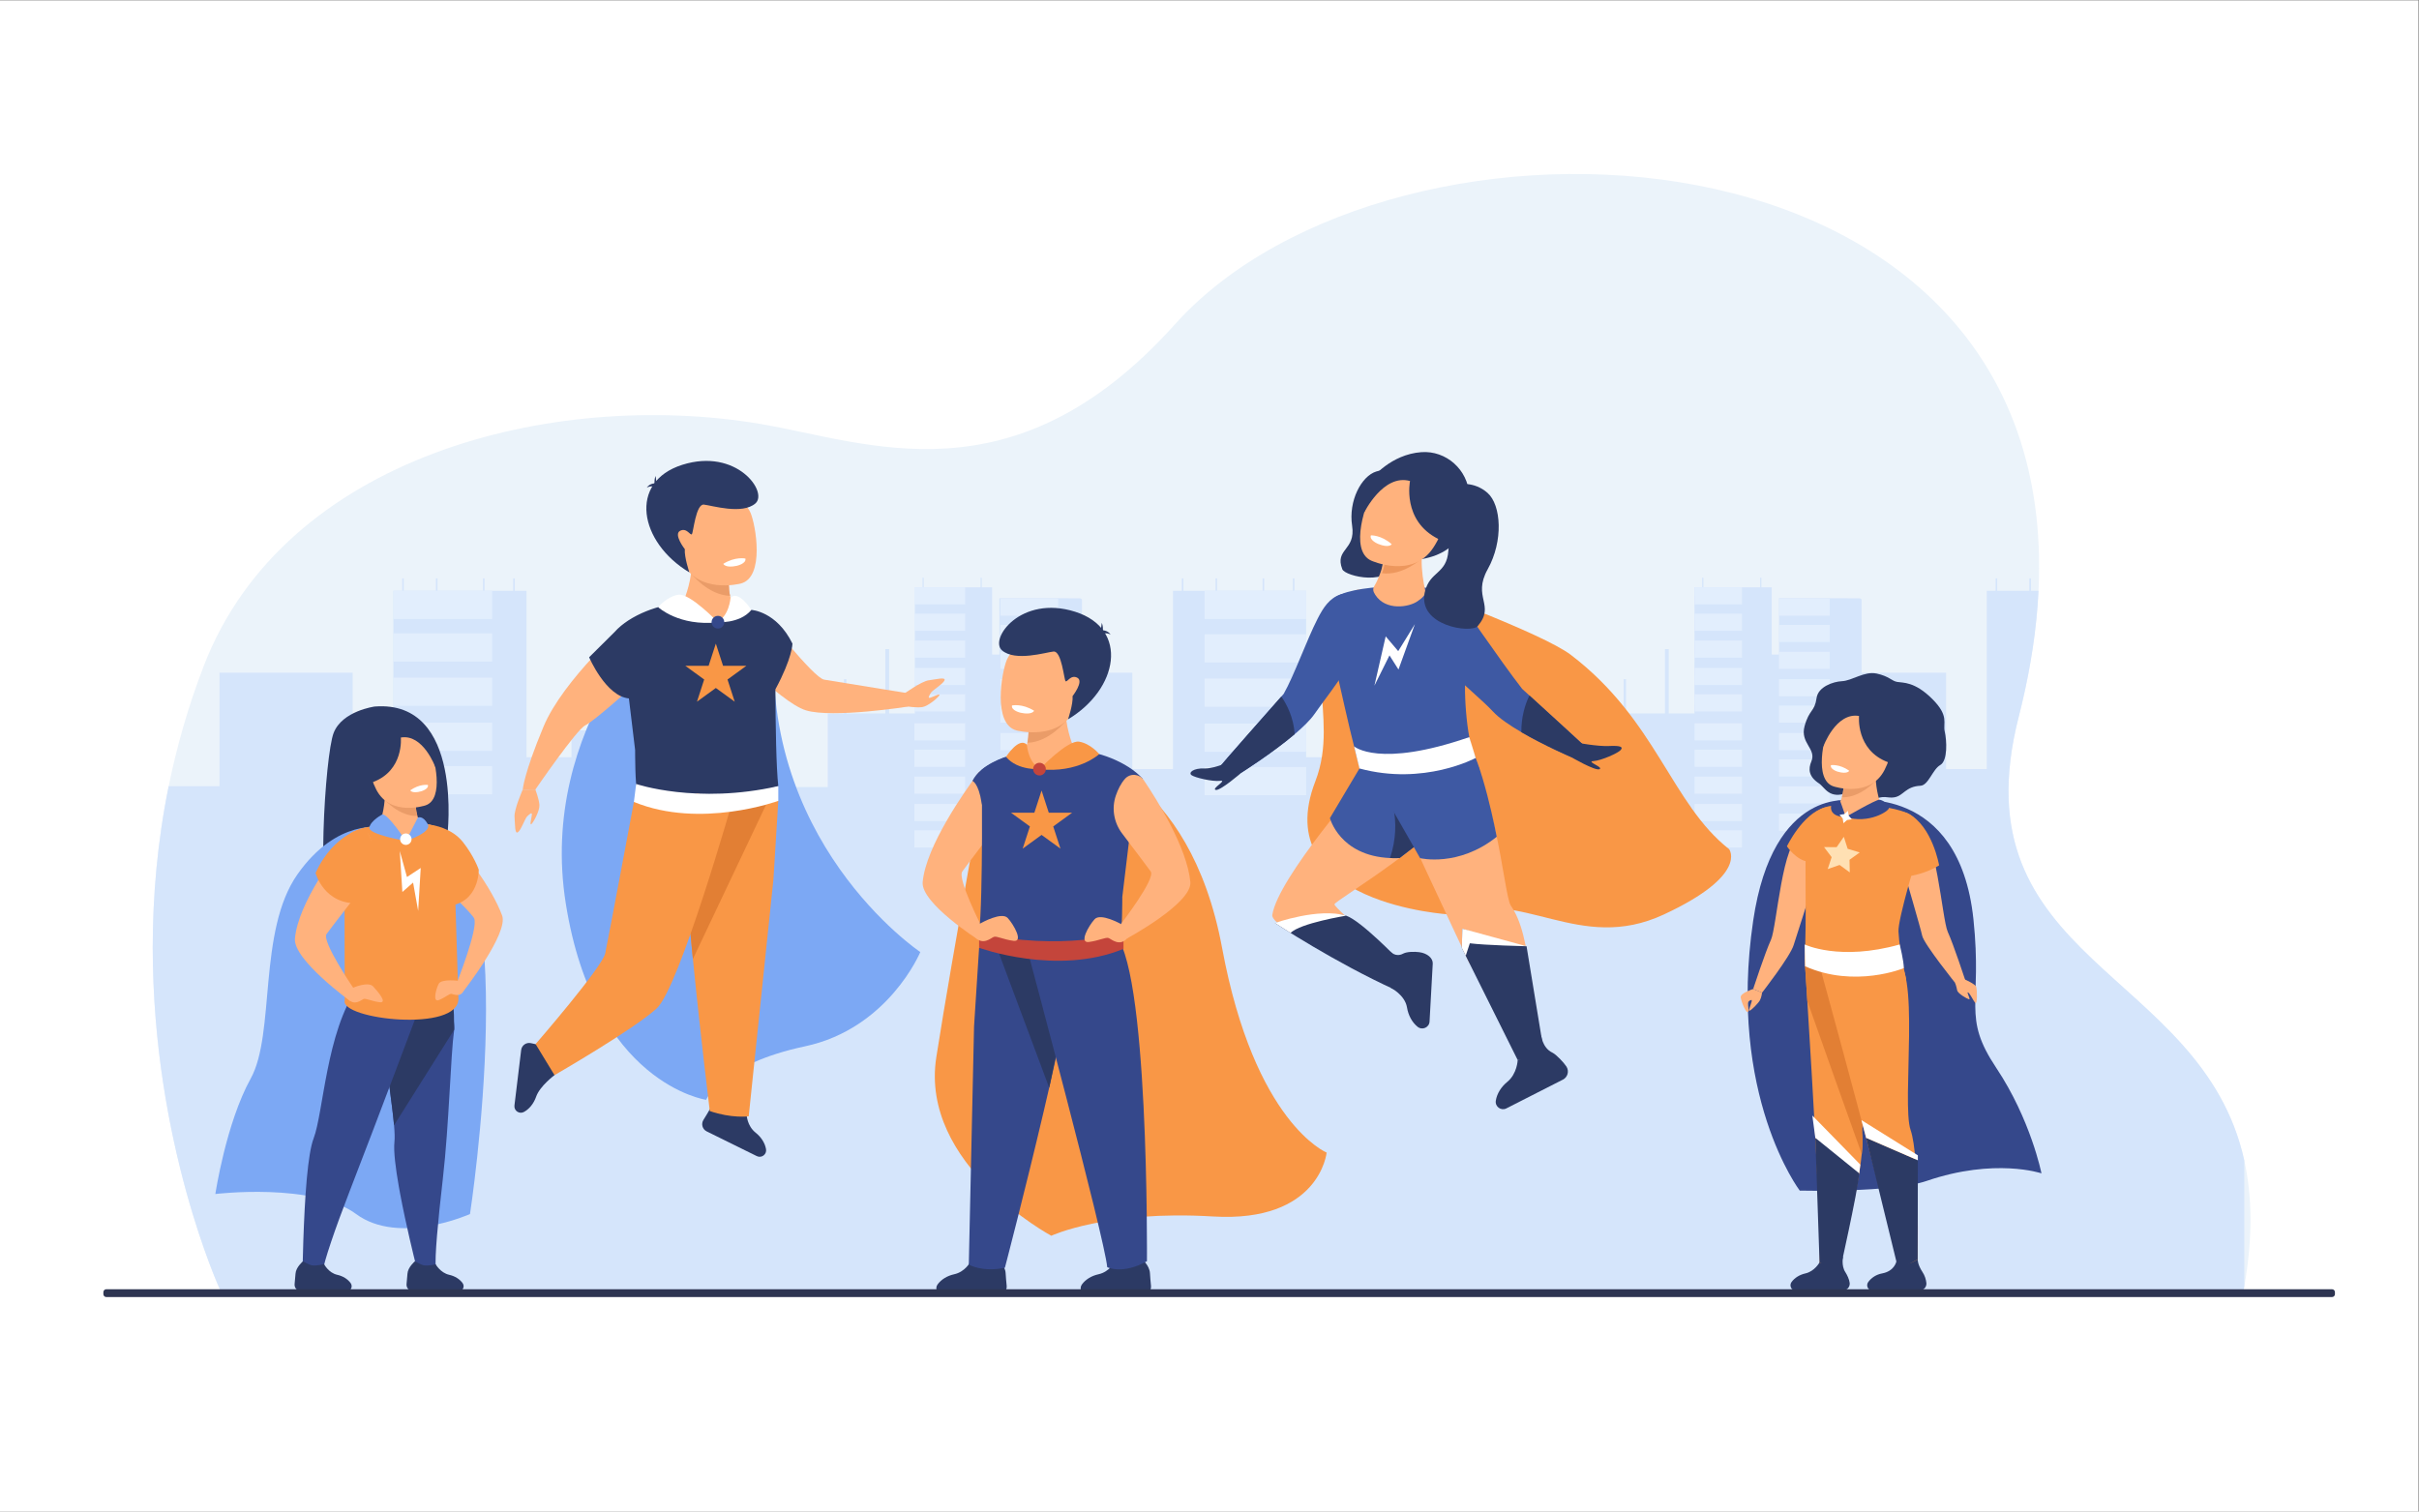 <?xml version="1.0" encoding="UTF-8" standalone="no"?>
<svg
   xmlns:dc="http://purl.org/dc/elements/1.1/"
   xmlns:cc="http://creativecommons.org/ns#"
   xmlns:rdf="http://www.w3.org/1999/02/22-rdf-syntax-ns#"
   xmlns:svg="http://www.w3.org/2000/svg"
   xmlns="http://www.w3.org/2000/svg"
   xmlns:sodipodi="http://sodipodi.sourceforge.net/DTD/sodipodi-0.dtd"
   xmlns:inkscape="http://www.inkscape.org/namespaces/inkscape"
   version="1.1"
   id="svg2"
   xml:space="preserve"
   width="4266.667"
   height="2666.667"
   viewBox="0 0 4266.667 2666.667"
   sodipodi:docname="7015.eps"><rect x="0" y="0" width="4266.667" height="2666.667" fill="#808080" stroke="none"/><defs
     id="defs6" /><sodipodi:namedview
     pagecolor="#ffffff"
     bordercolor="#666666"
     borderopacity="1"
     objecttolerance="10"
     gridtolerance="10"
     guidetolerance="10"
     inkscape:pageopacity="0"
     inkscape:pageshadow="2"
     inkscape:window-width="640"
     inkscape:window-height="480"
     id="namedview4" /><g
     id="g10"
     inkscape:groupmode="layer"
     inkscape:label="ink_ext_XXXXXX"
     transform="matrix(1.333,0,0,-1.333,0,2666.667)"><g
       id="g12"
       transform="scale(0.1)"><path
         d="M 32000,0 H 0 V 20000 H 32000 V 0"
         style="fill:#ffffff;fill-opacity:1;fill-rule:nonzero;stroke:none"
         id="path14" /><path
         d="m 29696,2975.4 c -2.4,-13.8 -4.8,-27.6 -7.4,-41.5 H 2912.5 c 0,0 -891.47,1931.9 -891.47,4531.4 0,673.8 59.88,1392.4 210.73,2133.9 106.45,523.4 258.19,1058.3 466.24,1596.8 1068.62,2766.5 4603.2,3661.5 7353.2,3199.9 1429.6,-240 3357.1,-1066.4 5495.8,1317.1 2888.8,3219.3 11734.9,2861.2 11426.5,-3527.6 -6,-122.3 -15.2,-246.7 -27.9,-373.3 -6.7,-66.4 -14.3,-133.6 -22.8,-201.3 -15.6,-122.3 -34.3,-246.8 -56.3,-373.2 -40.4,-232.8 -91.8,-472.7 -154.9,-719.4 -831.6,-3254.4 2419.9,-3324.8 2984.4,-5871.1 102.7,-463.7 116.3,-1009.5 0,-1671.7"
         style="fill:#ebf3fa;fill-opacity:1;fill-rule:nonzero;stroke:none"
         id="path16" /><path
         d="M 29696,4647.1 V 2975.4 c -2.4,-13.8 -4.8,-27.6 -7.4,-41.5 H 2912.5 c 0,0 -891.47,1931.9 -891.47,4531.4 0,673.8 59.88,1392.4 210.73,2133.9 h 672.69 V 11102 H 4666.63 V 9826.3 h 538.23 v 2359.1 h 116.99 v 164.9 h 20.95 v -164.9 h 425.02 v 164.9 h 21.06 v -164.9 h 601.89 v 164.9 h 21.05 v -164.9 h 378.75 v 164.9 h 21.05 v -164.9 h 155.42 V 9983.3 h 594.74 v 356.2 l 701.59,-3.2 v 577.2 h 141.11 v 114.2 h 18.67 v -114.2 h 541.71 v -0.1 h 108.45 v 114.3 h 18.66 v -114.3 h 130.59 V 9765.6 h 835.14 v -422.4 h 464.3 v 245.3 h 430.7 v 973.7 h 214.5 v 454.3 h 32.4 v -454.3 h 514.7 v 851.5 h 50.5 v -851.5 h 340.4 v 11.9 h -0.5 v 108 h 0.5 v 102.3 h -0.5 v 170.1 h 0.5 v 108.7 h -0.5 v 170.2 h 0.5 v 108.6 h -0.5 v 170.2 h 0.5 v 117.4 h -0.5 v 170.1 h 0.5 v 149.5 h -0.5 v 170.2 h 0.5 v 112.7 h 101.5 v 127.4 h 16.3 v -127.4 h 751.4 v 127.4 h 16.2 v -127.4 h 137.1 V 11342 l 96.6,-0.6 v 0.6 h -0.8 v 170.2 h 0.8 v 117.4 h -0.8 v 170.1 h 0.8 v 117.1 h -0.8 v 170.1 h 0.8 v 0.5 h 911.2 v -0.5 h 156.7 c 8,-4.6 16.2,-9 24.3,-13.5 V 11102 h 666.2 V 9826.3 h 538.1 v 2359.1 h 117.1 v 164.9 h 21 v -164.9 h 425 v 164.9 h 21 v -164.9 h 601.8 v 164.9 h 21.1 v -164.9 h 378.7 v 164.9 h 21.1 v -164.9 h 155.5 V 9983.3 h 594.7 v 356.2 l 701.6,-3.2 v 577.2 h 141.1 v 114.2 h 18.7 v -114.2 h 541.8 v -0.1 h 108.2 v 114.3 h 18.7 v -114.3 h 130.6 V 9765.6 h 835.3 v -422.4 h 464.2 v 245.3 h 430.6 v 973.7 h 214.7 v 454.3 h 32.5 v -454.3 h 514.5 v 851.5 h 50.5 v -851.5 h 340.4 v 11.9 h -0.6 v 108 h 0.6 v 102.3 h -0.6 v 170.1 h 0.6 v 108.7 h -0.6 v 170.2 h 0.6 v 108.6 h -0.6 v 170.2 h 0.6 v 117.4 h -0.6 v 170.1 h 0.6 v 149.5 h -0.6 v 170.2 h 0.6 v 112.7 h 101.5 v 127.4 h 16.3 v -127.4 h 751.4 v 127.4 h 16.3 v -127.4 h 137 V 11342 l 95.2,-0.6 h 1.4 v 0.6 h -0.8 v 170.2 h 0.8 v 117.4 h -0.8 v 170.1 h 0.8 v 117.1 h -0.8 v 170.1 h 0.8 v 0.5 h 911.3 v -0.5 h 156.5 c 8.2,-4.6 16.2,-9 24.4,-13.5 V 11102 h 1118.2 V 9826.2 h 538.2 v 2359.2 h 117 v 164.9 h 21 v -164.9 h 425 v 164.9 h 21 v -164.9 h 100.6 c -6,-122.3 -15.2,-246.7 -27.9,-373.3 -6.7,-66.4 -14.3,-133.6 -22.8,-201.3 -15.6,-122.3 -34.3,-246.8 -56.3,-373.2 -40.4,-232.8 -91.8,-472.7 -154.9,-719.4 C 25880,7263.8 29131.5,7193.4 29696,4647.1"
         style="fill:#d5e5fb;fill-opacity:1;fill-rule:nonzero;stroke:none"
         id="path18" /><path
         d="m 17283.3,11812.1 h -1344.5 v 373.3 h 1344.5 v -373.3"
         style="fill:#e2eefd;fill-opacity:1;fill-rule:nonzero;stroke:none"
         id="path20" /><path
         d="m 17283.3,11237.6 h -1344.5 v 373.3 h 1344.5 v -373.3"
         style="fill:#e2eefd;fill-opacity:1;fill-rule:nonzero;stroke:none"
         id="path22" /><path
         d="m 17283.3,10651.1 h -1344.5 v 373.2 h 1344.5 v -373.2"
         style="fill:#e2eefd;fill-opacity:1;fill-rule:nonzero;stroke:none"
         id="path24" /><path
         d="m 17283.3,10055.2 h -1344.5 v 373.3 h 1344.5 v -373.3"
         style="fill:#e2eefd;fill-opacity:1;fill-rule:nonzero;stroke:none"
         id="path26" /><path
         d="m 17283.3,9480.3 h -1344.5 v 373.2 h 1344.5 v -373.2"
         style="fill:#e2eefd;fill-opacity:1;fill-rule:nonzero;stroke:none"
         id="path28" /><path
         d="m 23050.4,12005.4 h -627.3 v 226.7 h 627.3 v -226.7"
         style="fill:#e2eefd;fill-opacity:1;fill-rule:nonzero;stroke:none"
         id="path30" /><path
         d="m 23050.4,11656.5 h -627.3 v 226.7 h 627.3 v -226.7"
         style="fill:#e2eefd;fill-opacity:1;fill-rule:nonzero;stroke:none"
         id="path32" /><path
         d="m 23050.4,11300.3 h -627.3 v 226.7 h 627.3 v -226.7"
         style="fill:#e2eefd;fill-opacity:1;fill-rule:nonzero;stroke:none"
         id="path34" /><path
         d="m 23050.4,10938.4 h -627.3 v 226.7 h 627.3 v -226.7"
         style="fill:#e2eefd;fill-opacity:1;fill-rule:nonzero;stroke:none"
         id="path36" /><path
         d="m 23050.4,10589.3 h -627.3 v 226.6 h 627.3 v -226.6"
         style="fill:#e2eefd;fill-opacity:1;fill-rule:nonzero;stroke:none"
         id="path38" /><path
         d="m 23050.4,10205 h -627.3 v 226.7 h 627.3 V 10205"
         style="fill:#e2eefd;fill-opacity:1;fill-rule:nonzero;stroke:none"
         id="path40" /><path
         d="m 23050.4,9856.1 h -627.3 v 226.7 h 627.3 v -226.7"
         style="fill:#e2eefd;fill-opacity:1;fill-rule:nonzero;stroke:none"
         id="path42" /><path
         d="m 23050.4,9499.9 h -627.3 v 226.7 h 627.3 v -226.7"
         style="fill:#e2eefd;fill-opacity:1;fill-rule:nonzero;stroke:none"
         id="path44" /><path
         d="m 23050.4,9138 h -627.3 v 226.7 h 627.3 V 9138"
         style="fill:#e2eefd;fill-opacity:1;fill-rule:nonzero;stroke:none"
         id="path46" /><path
         d="m 23050.4,8788.8 h -627.3 v 226.7 h 627.3 v -226.7"
         style="fill:#e2eefd;fill-opacity:1;fill-rule:nonzero;stroke:none"
         id="path48" /><path
         d="M 24211.2,11856.8 H 23539 v 226.6 h 672.2 v -226.6"
         style="fill:#e2eefd;fill-opacity:1;fill-rule:nonzero;stroke:none"
         id="path50" /><path
         d="M 24211.2,11507.9 H 23539 v 226.6 h 672.2 v -226.6"
         style="fill:#e2eefd;fill-opacity:1;fill-rule:nonzero;stroke:none"
         id="path52" /><path
         d="M 24211.2,11151.6 H 23539 v 226.7 h 672.2 v -226.7"
         style="fill:#e2eefd;fill-opacity:1;fill-rule:nonzero;stroke:none"
         id="path54" /><path
         d="M 24211.2,10789.8 H 23539 v 226.7 h 672.2 v -226.7"
         style="fill:#e2eefd;fill-opacity:1;fill-rule:nonzero;stroke:none"
         id="path56" /><path
         d="M 24211.2,10440.6 H 23539 v 226.7 h 672.2 v -226.7"
         style="fill:#e2eefd;fill-opacity:1;fill-rule:nonzero;stroke:none"
         id="path58" /><path
         d="M 24211.2,10076.6 H 23539 v 226.7 h 672.2 v -226.7"
         style="fill:#e2eefd;fill-opacity:1;fill-rule:nonzero;stroke:none"
         id="path60" /><path
         d="M 24211.2,9727.7 H 23539 v 226.7 h 672.2 v -226.7"
         style="fill:#e2eefd;fill-opacity:1;fill-rule:nonzero;stroke:none"
         id="path62" /><path
         d="M 24211.2,9371.5 H 23539 v 226.6 h 672.2 v -226.6"
         style="fill:#e2eefd;fill-opacity:1;fill-rule:nonzero;stroke:none"
         id="path64" /><path
         d="M 24211.2,9009.6 H 23539 v 226.7 h 672.2 v -226.7"
         style="fill:#e2eefd;fill-opacity:1;fill-rule:nonzero;stroke:none"
         id="path66" /><path
         d="M 24211.2,8660.4 H 23539 v 226.7 h 672.2 v -226.7"
         style="fill:#e2eefd;fill-opacity:1;fill-rule:nonzero;stroke:none"
         id="path68" /><path
         d="M 24211.2,8260 H 23539 v 226.7 h 672.2 V 8260"
         style="fill:#e2eefd;fill-opacity:1;fill-rule:nonzero;stroke:none"
         id="path70" /><path
         d="M 24211.2,7911.1 H 23539 v 226.7 h 672.2 v -226.7"
         style="fill:#e2eefd;fill-opacity:1;fill-rule:nonzero;stroke:none"
         id="path72" /><path
         d="M 24211.2,7554.9 H 23539 v 226.6 h 672.2 v -226.6"
         style="fill:#e2eefd;fill-opacity:1;fill-rule:nonzero;stroke:none"
         id="path74" /><path
         d="M 24211.2,7193 H 23539 v 226.7 h 672.2 V 7193"
         style="fill:#e2eefd;fill-opacity:1;fill-rule:nonzero;stroke:none"
         id="path76" /><path
         d="M 24211.2,6843.8 H 23539 v 226.7 h 672.2 v -226.7"
         style="fill:#e2eefd;fill-opacity:1;fill-rule:nonzero;stroke:none"
         id="path78" /><path
         d="M 6512.21,11812.1 H 5204.84 v 373.3 h 1307.37 v -373.3"
         style="fill:#e2eefd;fill-opacity:1;fill-rule:nonzero;stroke:none"
         id="path80" /><path
         d="M 6512.21,11249.8 H 5204.84 v 373.3 h 1307.37 v -373.3"
         style="fill:#e2eefd;fill-opacity:1;fill-rule:nonzero;stroke:none"
         id="path82" /><path
         d="M 6512.21,10663.3 H 5204.84 v 373.2 h 1307.37 v -373.2"
         style="fill:#e2eefd;fill-opacity:1;fill-rule:nonzero;stroke:none"
         id="path84" /><path
         d="M 6512.21,10067.4 H 5204.84 v 373.3 h 1307.37 v -373.3"
         style="fill:#e2eefd;fill-opacity:1;fill-rule:nonzero;stroke:none"
         id="path86" /><path
         d="M 6512.21,9492.5 H 5204.84 v 373.2 h 1307.37 v -373.2"
         style="fill:#e2eefd;fill-opacity:1;fill-rule:nonzero;stroke:none"
         id="path88" /><path
         d="m 12771.2,12005.4 h -672.3 v 226.7 h 672.3 v -226.7"
         style="fill:#e2eefd;fill-opacity:1;fill-rule:nonzero;stroke:none"
         id="path90" /><path
         d="m 12771.2,11656.5 h -672.3 v 226.7 h 672.3 v -226.7"
         style="fill:#e2eefd;fill-opacity:1;fill-rule:nonzero;stroke:none"
         id="path92" /><path
         d="m 12771.2,11300.3 h -672.3 v 226.7 h 672.3 v -226.7"
         style="fill:#e2eefd;fill-opacity:1;fill-rule:nonzero;stroke:none"
         id="path94" /><path
         d="m 12771.2,10938.4 h -672.3 v 226.7 h 672.3 v -226.7"
         style="fill:#e2eefd;fill-opacity:1;fill-rule:nonzero;stroke:none"
         id="path96" /><path
         d="m 12771.2,10589.3 h -672.3 v 226.6 h 672.3 v -226.6"
         style="fill:#e2eefd;fill-opacity:1;fill-rule:nonzero;stroke:none"
         id="path98" /><path
         d="m 12771.2,10205 h -672.3 v 226.7 h 672.3 V 10205"
         style="fill:#e2eefd;fill-opacity:1;fill-rule:nonzero;stroke:none"
         id="path100" /><path
         d="m 12771.2,9856.1 h -672.3 v 226.7 h 672.3 v -226.7"
         style="fill:#e2eefd;fill-opacity:1;fill-rule:nonzero;stroke:none"
         id="path102" /><path
         d="m 12771.2,9499.9 h -672.3 v 226.7 h 672.3 v -226.7"
         style="fill:#e2eefd;fill-opacity:1;fill-rule:nonzero;stroke:none"
         id="path104" /><path
         d="m 12771.2,9138 h -672.3 v 226.7 h 672.3 V 9138"
         style="fill:#e2eefd;fill-opacity:1;fill-rule:nonzero;stroke:none"
         id="path106" /><path
         d="m 12771.2,8788.8 h -672.3 v 226.7 h 672.3 v -226.7"
         style="fill:#e2eefd;fill-opacity:1;fill-rule:nonzero;stroke:none"
         id="path108" /><path
         d="m 14001.4,11856.8 h -764.1 v 226.6 h 764.1 v -226.6"
         style="fill:#e2eefd;fill-opacity:1;fill-rule:nonzero;stroke:none"
         id="path110" /><path
         d="m 14001.4,11507.9 h -764.1 v 226.6 h 764.1 v -226.6"
         style="fill:#e2eefd;fill-opacity:1;fill-rule:nonzero;stroke:none"
         id="path112" /><path
         d="m 14001.4,11151.6 h -764.1 v 226.7 h 764.1 v -226.7"
         style="fill:#e2eefd;fill-opacity:1;fill-rule:nonzero;stroke:none"
         id="path114" /><path
         d="m 14001.4,10789.8 h -764.1 v 226.7 h 764.1 v -226.7"
         style="fill:#e2eefd;fill-opacity:1;fill-rule:nonzero;stroke:none"
         id="path116" /><path
         d="m 14001.4,10440.6 h -764.1 v 226.7 h 764.1 v -226.7"
         style="fill:#e2eefd;fill-opacity:1;fill-rule:nonzero;stroke:none"
         id="path118" /><path
         d="m 14001.4,10076.6 h -764.1 v 226.7 h 764.1 v -226.7"
         style="fill:#e2eefd;fill-opacity:1;fill-rule:nonzero;stroke:none"
         id="path120" /><path
         d="m 14001.4,9727.7 h -764.1 v 226.7 h 764.1 v -226.7"
         style="fill:#e2eefd;fill-opacity:1;fill-rule:nonzero;stroke:none"
         id="path122" /><path
         d="m 14001.4,9371.5 h -764.1 v 226.6 h 764.1 v -226.6"
         style="fill:#e2eefd;fill-opacity:1;fill-rule:nonzero;stroke:none"
         id="path124" /><path
         d="m 14001.4,9009.6 h -764.1 v 226.7 h 764.1 v -226.7"
         style="fill:#e2eefd;fill-opacity:1;fill-rule:nonzero;stroke:none"
         id="path126" /><path
         d="m 14001.4,8660.4 h -764.1 v 226.7 h 764.1 v -226.7"
         style="fill:#e2eefd;fill-opacity:1;fill-rule:nonzero;stroke:none"
         id="path128" /><path
         d="m 14001.4,8260 h -764.1 v 226.7 h 764.1 V 8260"
         style="fill:#e2eefd;fill-opacity:1;fill-rule:nonzero;stroke:none"
         id="path130" /><path
         d="m 14001.4,7911.1 h -764.1 v 226.7 h 764.1 v -226.7"
         style="fill:#e2eefd;fill-opacity:1;fill-rule:nonzero;stroke:none"
         id="path132" /><path
         d="m 14001.4,7554.9 h -764.1 v 226.6 h 764.1 v -226.6"
         style="fill:#e2eefd;fill-opacity:1;fill-rule:nonzero;stroke:none"
         id="path134" /><path
         d="m 14001.4,7193 h -764.1 v 226.7 h 764.1 V 7193"
         style="fill:#e2eefd;fill-opacity:1;fill-rule:nonzero;stroke:none"
         id="path136" /><path
         d="m 14001.4,6843.8 h -764.1 v 226.7 h 764.1 v -226.7"
         style="fill:#e2eefd;fill-opacity:1;fill-rule:nonzero;stroke:none"
         id="path138" /><path
         d="m 14226.2,10070.4 c 0,0 1513.1,-284.8 1944.1,-2609.4 431,-2324.7 1383.7,-2710.3 1383.7,-2710.3 0,0 -92,-930.8 -1504,-845.7 -1412,85 -2139.2,-255.2 -2139.2,-255.2 0,0 -1745.6,935.6 -1521.4,2364.6 224.2,1429 673.2,3845.1 673.2,3845.1 l 1163.6,210.9"
         style="fill:#f99746;fill-opacity:1;fill-rule:nonzero;stroke:none"
         id="path140" /><path
         d="m 12836.9,3300.2 c 0,0 -65.8,-128.4 -211.5,-160.1 -91.8,-20 -170.4,-67.8 -219.3,-134.8 -41.3,-56.6 -1.3,-136.2 68.8,-136.2 h 739.6 c 63,0 112.2,54.3 105.9,117 -5.5,54.8 -11.3,118.6 -13.8,167.6 -5.5,106.8 -112.5,192.8 -112.5,192.8 l -357.2,-46.3"
         style="fill:#2c3a64;fill-opacity:1;fill-rule:nonzero;stroke:none"
         id="path142" /><path
         d="m 12819.1,3267.9 c 0,0 177.5,-104.9 477.7,-41.6 0,0 1065.2,4072.2 921.3,4380.4 C 14074.2,7915 12955.5,7461 12955.5,7461 l -66.9,-1041.1 -69.5,-3152"
         style="fill:#35488b;fill-opacity:1;fill-rule:nonzero;stroke:none"
         id="path144" /><path
         d="m 14165.2,6959.9 -317.6,522.8 -628.2,-97.7 663.6,-1776.2 282.2,1351.1"
         style="fill:#2c3a64;fill-opacity:1;fill-rule:nonzero;stroke:none"
         id="path146" /><path
         d="m 13165.3,9808.7 c -51.2,68.5 -214.7,-24.4 -214.7,-24.4 -190.4,-258.6 -696.7,-974.6 -741.8,-1452.7 -26.5,-280.5 742.4,-768.6 742.4,-768.6 l 39.6,174.3 c 0,0 -325.8,637.6 -257.7,733.5 68,95.8 524.8,695.6 524.8,695.6 0,0 58,440.9 -92.6,642.3"
         style="fill:#ffb27d;fill-opacity:1;fill-rule:nonzero;stroke:none"
         id="path148" /><path
         d="m 14746.6,3300.2 c 0,0 -65.8,-128.4 -211.5,-160.1 -91.8,-20 -170.4,-67.8 -219.3,-134.8 -41.3,-56.6 -1.4,-136.2 68.7,-136.2 h 739.7 c 63,0 112.1,54.3 105.8,117 -5.5,54.8 -11.2,118.6 -13.7,167.6 -5.5,106.8 -112.5,192.8 -112.5,192.8 l -357.2,-46.3"
         style="fill:#2c3a64;fill-opacity:1;fill-rule:nonzero;stroke:none"
         id="path150" /><path
         d="m 13591.6,7443.3 c 0,0 1027.5,-3834.2 1059,-4209.5 0,0 200.4,-102.8 525.7,78.8 0,0 30.3,4023.3 -450.2,4343.5 -480.5,320.2 -1134.5,-212.8 -1134.5,-212.8"
         style="fill:#35488b;fill-opacity:1;fill-rule:nonzero;stroke:none"
         id="path152" /><path
         d="m 13469,9955.2 630.8,-322.4 126.4,437.6 c 0,0 -80.3,151.5 -116.7,399.6 -15.2,104.4 -22.7,225.8 -13,360.3 l -514,-263.2 c 0,0 12.2,-47.5 20.4,-117.7 8.8,-75.8 12.7,-178 -8.9,-275 -18.5,-83.3 -55.8,-162.9 -125,-219.2"
         style="fill:#ffb27d;fill-opacity:1;fill-rule:nonzero;stroke:none"
         id="path154" /><path
         d="m 12955.5,7656.1 c 0,0 1150.5,-381.1 1865.1,-43.5 30.1,14.2 29.6,521.9 29.6,521.9 l 69.8,579.9 39.7,330.6 161.6,651.2 c -196.7,224.4 -620.1,382.6 -895.1,374.2 -95.8,-98.2 -285.2,-242.7 -496.9,-215.1 -159.2,20.8 -183.6,105 -180.8,195.7 -332.8,-54.8 -557.4,-232.7 -557.4,-232.7 0,0 18.9,-1685.2 -35.6,-2162.2"
         style="fill:#35488b;fill-opacity:1;fill-rule:nonzero;stroke:none"
         id="path156" /><path
         d="m 13594,10174.4 c 292.3,7.8 515.5,295.6 515.5,295.6 l -506.6,-20.6 c 8.8,-75.8 12.7,-178 -8.9,-275"
         style="fill:#ea9c68;fill-opacity:1;fill-rule:nonzero;stroke:none"
         id="path158" /><path
         d="m 13452.3,10337.2 c 0,0 583,-153.9 784.1,309.7 217,500.3 -21.1,864.8 -219.1,889.4 -394.8,49.1 -624.1,-101.5 -693.5,-260.6 -69.3,-159.1 -193.2,-856.4 128.5,-938.5"
         style="fill:#ffb27d;fill-opacity:1;fill-rule:nonzero;stroke:none"
         id="path160" /><path
         d="m 13683.4,10598.2 c 0,0 -24.4,-60.1 -178.2,-26.4 0,0 -129.1,28.4 -114.5,96.3 0,0 134,29.2 292.7,-69.9"
         style="fill:#ffffff;fill-opacity:1;fill-rule:nonzero;stroke:none"
         id="path162" /><path
         d="m 14132.3,10484.7 c 0,0 68.4,200.7 60.2,307.8 0,0 152.1,194 63.5,242 -88.6,48 -136.5,-66.8 -156.8,-44.3 -20.3,22.6 -52,403.8 -159.7,391.7 -107.6,-12 -505.9,-135.4 -680.5,15.1 -174.6,150.6 249,738.9 966.8,511.7 717.9,-227.3 571.3,-1025.4 -93.5,-1424"
         style="fill:#2c3a64;fill-opacity:1;fill-rule:nonzero;stroke:none"
         id="path164" /><path
         d="m 14580,11595.6 c 0,0 32.5,97 -2.4,166.3 0,0 -1.7,-95.4 -39.2,-137.9 -37.5,-42.4 41.6,-28.4 41.6,-28.4"
         style="fill:#2c3a64;fill-opacity:1;fill-rule:nonzero;stroke:none"
         id="path166" /><path
         d="m 14565,11663.5 c 0,0 88.8,10 130.8,-58.3 0,0 -62.6,42.3 -125.8,-2.5 l -5,60.8"
         style="fill:#2c3a64;fill-opacity:1;fill-rule:nonzero;stroke:none"
         id="path168" /><path
         d="m 14886.3,9697.9 c 68.1,76.3 190.5,66.6 247.8,-18.1 176.3,-260.9 573.5,-892.7 616.5,-1348.2 26.5,-280.5 -835.5,-745.5 -835.5,-745.5 l -83.2,189.7 c 0,0 462.5,599.1 394.4,695 -42.7,60.1 -238.6,318.9 -378.5,503.2 -108.9,143.4 -141.6,331.8 -82.9,502.1 27.4,79.5 66.4,160 121.4,221.8"
         style="fill:#ffb27d;fill-opacity:1;fill-rule:nonzero;stroke:none"
         id="path170" /><path
         d="m 14866.1,7656.1 c 0,0 -830.7,-244.6 -1910.6,0 V 7461 c 0,0 1030,-377 1910.6,-14.1 v 209.2"
         style="fill:#c4453b;fill-opacity:1;fill-rule:nonzero;stroke:none"
         id="path172" /><path
         d="m 14831.9,7775.8 c 0,0 -268.4,150.6 -347.8,63.6 -79.4,-86.9 -211.7,-319.9 -75.6,-301.7 136.1,18.2 223.1,67.3 260.9,52.2 37.8,-15.1 143.7,-117.2 245.7,-3.8 102.1,113.4 -83.2,189.7 -83.2,189.7"
         style="fill:#ffb27d;fill-opacity:1;fill-rule:nonzero;stroke:none"
         id="path174" /><path
         d="m 12986.8,7791.2 c 0,0 268.4,150.5 347.8,63.5 79.4,-86.9 211.7,-319.9 75.6,-301.7 -136.1,18.2 -223,67.3 -260.8,52.2 -37.8,-15.1 -143.7,-117.2 -245.8,-3.8 -102.1,113.5 83.2,189.8 83.2,189.8"
         style="fill:#ffb27d;fill-opacity:1;fill-rule:nonzero;stroke:none"
         id="path176" /><path
         d="m 13782,9542.2 -95.5,-293.6 h -308.7 l 249.8,-181.5 -95.4,-293.7 249.8,181.5 249.8,-181.5 -95.5,293.7 249.9,181.5 h -308.8 l -95.4,293.6"
         style="fill:#f99746;fill-opacity:1;fill-rule:nonzero;stroke:none"
         id="path178" /><path
         d="m 12867.4,9669.3 c 0,0 79.9,-26.7 120.5,-287.5 40.7,-260.8 323.9,606.4 323.9,606.4 0,0 -337.1,-96.9 -444.4,-318.9"
         style="fill:#35488b;fill-opacity:1;fill-rule:nonzero;stroke:none"
         id="path180" /><path
         d="m 14545.1,10024.6 c 0,0 -274,-257.2 -790.7,-200.3 0,0 371.5,390.3 524.6,364.7 153.2,-25.5 266.1,-164.4 266.1,-164.4"
         style="fill:#f99746;fill-opacity:1;fill-rule:nonzero;stroke:none"
         id="path182" /><path
         d="m 13587.6,10148.5 c 0,0 17.1,-253.1 187.9,-322.9 0,0 -308,-26.9 -463.7,162.6 0,0 171.2,270 275.8,160.3"
         style="fill:#f99746;fill-opacity:1;fill-rule:nonzero;stroke:none"
         id="path184" /><path
         d="m 13838.4,9825.6 c 0,46.4 -37.6,84 -84,84 -46.4,0 -84,-37.6 -84,-84 0,-46.4 37.6,-84 84,-84 46.4,0 84,37.6 84,84"
         style="fill:#c4453b;fill-opacity:1;fill-rule:nonzero;stroke:none"
         id="path186" /><path
         d="m 10102,11881.6 c 0,0 662.4,-849.2 802.8,-871.6 140.3,-22.4 1081.3,-175.8 1081.3,-175.8 l 28.7,-181 c 0,0 -996.7,-157.4 -1350.6,-49.7 -353.8,107.8 -1164.71,982.9 -1164.71,982.9 l 602.51,295.2"
         style="fill:#ffb27d;fill-opacity:1;fill-rule:nonzero;stroke:none"
         id="path188" /><path
         d="m 8869.76,12015.3 c 0,0 -1762.88,-1592.4 -1382.6,-3973.3 380.29,-2380.9 1855.95,-2593 1855.95,-2593 0,0 198.03,471.4 1305.99,707.2 1107.9,235.7 1528.2,1248.4 1528.2,1248.4 0,0 -2206.33,1478.7 -1914.4,4358.3 l -1393.14,252.4"
         style="fill:#7ca8f4;fill-opacity:1;fill-rule:nonzero;stroke:none"
         id="path190" /><path
         d="m 9880.22,5250.6 c 0,0 2.2,-144.2 118.84,-237.2 73.44,-58.5 122.84,-136.1 137.04,-217.8 12,-69.1 -59.1,-122.8 -121.9,-91.8 l -663.35,327.3 c -56.48,27.9 -76.52,98.3 -43.14,151.8 29.18,46.7 62.59,101.3 86.48,144.1 52.17,93.4 186.17,123.2 186.17,123.2 l 299.86,-199.6"
         style="fill:#2c3a64;fill-opacity:1;fill-rule:nonzero;stroke:none"
         id="path192" /><path
         d="m 8301.23,11760.7 c 0,0 -847.72,-746.6 -1108.78,-1371.1 -261.07,-624.5 -275.53,-834.4 -275.53,-834.4 l 167.24,0.4 c 0,0 545.9,796.8 661.26,850.2 115.37,53.3 642.35,529.6 642.35,529.6 l -86.54,825.3"
         style="fill:#ffb27d;fill-opacity:1;fill-rule:nonzero;stroke:none"
         id="path194" /><path
         d="m 7337.21,5775.4 c 0,0 -194.02,-144.2 -243.06,-285 -30.89,-88.8 -87.77,-161 -160.15,-201.5 -61.16,-34.3 -135.4,15 -126.97,84.6 l 88.98,734.3 c 7.58,62.5 67.44,104.8 128.9,91 53.73,-12.1 116.39,-25.5 164.67,-33.8 105.39,-18.3 177.89,-134.9 177.89,-134.9 l -30.26,-254.7"
         style="fill:#2c3a64;fill-opacity:1;fill-rule:nonzero;stroke:none"
         id="path196" /><path
         d="M 10298.4,9407.5 10234,8366.2 9906.91,5230.5 c 0,0 -225.23,-30.7 -515.18,69.8 0,0 -120.61,976.4 -223.39,2012 -57.26,576.3 -109.11,1171.1 -131.41,1625.9 -20.24,407.5 -16.79,702.7 27.24,772.5 181.43,287.8 1234.23,-303.2 1234.23,-303.2"
         style="fill:#f99746;fill-opacity:1;fill-rule:nonzero;stroke:none"
         id="path198" /><path
         d="m 9784.95,11899.8 -630.84,-322.4 -126.41,437.7 c 0,0 80.37,151.4 116.71,399.5 15.21,104.3 22.75,225.8 13.06,360.3 l 513.99,-263.2 c 0,0 -12.25,-47.5 -20.46,-117.7 -8.75,-75.8 -12.66,-178 8.88,-275 18.58,-83.3 55.87,-162.9 125.07,-219.2"
         style="fill:#ffb27d;fill-opacity:1;fill-rule:nonzero;stroke:none"
         id="path200" /><path
         d="m 9659.88,12119 c -292.26,7.8 -515.47,295.6 -515.47,295.6 L 9651,12394 c -8.75,-75.8 -12.66,-178 8.88,-275"
         style="fill:#ea9c68;fill-opacity:1;fill-rule:nonzero;stroke:none"
         id="path202" /><path
         d="m 10485.7,11486.8 c -210.8,429.5 -543.61,446 -543.61,446 h 0.01 c -70.14,25.7 -149.65,48.5 -236.66,62.8 2.78,-90.7 -21.66,-174.9 -180.82,-195.7 -211.75,-27.6 -401.08,116.9 -496.92,215.1 -274.93,8.4 -698.35,-149.8 -895.12,-374.2 L 7795.35,11306 c 0,0 221.11,-516.1 526.27,-544.8 l 12.28,-102.2 69.85,-579.9 c 0,0 -0.51,-507.7 29.57,-521.9 714.58,-337.6 1865.08,43.5 1865.08,43.5 -27.6,242 -36.4,794.9 -38.3,1281 225.6,417.6 225.6,605.1 225.6,605.1"
         style="fill:#2c3a64;fill-opacity:1;fill-rule:nonzero;stroke:none"
         id="path204" /><path
         d="m 9801.66,12281.8 c 0,0 -583.01,-153.9 -784.12,309.7 -217.04,500.3 21.07,864.8 219.05,889.4 394.79,49 624.11,-101.5 693.49,-260.6 69.38,-159.1 193.22,-856.4 -128.42,-938.5"
         style="fill:#ffb27d;fill-opacity:1;fill-rule:nonzero;stroke:none"
         id="path206" /><path
         d="m 9570.54,12542.8 c 0,0 24.4,-60.1 178.19,-26.4 0,0 129.12,28.4 114.47,96.3 0,0 -134,29.2 -292.66,-69.9"
         style="fill:#ffffff;fill-opacity:1;fill-rule:nonzero;stroke:none"
         id="path208" /><path
         d="m 9121.63,12429.3 c 0,0 -68.4,200.7 -60.2,307.8 0,0 -152.15,194 -63.51,242 88.65,48 136.48,-66.8 156.8,-44.3 20.31,22.6 52.02,403.8 159.67,391.7 107.67,-12 505.93,-135.4 680.53,15.1 174.58,150.6 -248.98,738.9 -966.84,511.7 -717.85,-227.3 -571.27,-1025.4 93.55,-1424"
         style="fill:#2c3a64;fill-opacity:1;fill-rule:nonzero;stroke:none"
         id="path210" /><path
         d="m 8673.95,13540.2 c 0,0 -32.53,97 2.39,166.3 0,0 1.71,-95.4 39.18,-137.9 37.48,-42.4 -41.57,-28.4 -41.57,-28.4"
         style="fill:#2c3a64;fill-opacity:1;fill-rule:nonzero;stroke:none"
         id="path212" /><path
         d="m 8688.89,13608.1 c 0,0 -88.8,10 -130.72,-58.3 0,0 62.54,42.3 125.79,-2.5 l 4.93,60.8"
         style="fill:#2c3a64;fill-opacity:1;fill-rule:nonzero;stroke:none"
         id="path214" /><path
         d="m 9471.96,11486.8 95.42,-293.6 h 308.77 l -249.8,-181.5 95.42,-293.7 -249.81,181.5 -249.8,-181.5 95.42,293.7 -249.81,181.5 h 308.78 l 95.41,293.6"
         style="fill:#f99746;fill-opacity:1;fill-rule:nonzero;stroke:none"
         id="path216" /><path
         d="m 8708.79,11969.2 c 0,0 274.05,-257.2 790.7,-200.3 0,0 -371.5,390.3 -524.61,364.7 -153.11,-25.5 -266.09,-164.4 -266.09,-164.4"
         style="fill:#ffffff;fill-opacity:1;fill-rule:nonzero;stroke:none"
         id="path218" /><path
         d="m 9666.37,12093.1 c 0,0 -17.17,-253.1 -187.98,-322.9 0,0 308.08,-26.9 463.7,162.6 0,0 -171.17,270 -275.72,160.3"
         style="fill:#ffffff;fill-opacity:1;fill-rule:nonzero;stroke:none"
         id="path220" /><path
         d="m 9415.48,11770.2 c 0,46.4 37.61,84 84.01,84 46.4,0 84.01,-37.6 84.01,-84 0,-46.4 -37.61,-84 -84.01,-84 -46.4,0 -84.01,37.6 -84.01,84"
         style="fill:#35488b;fill-opacity:1;fill-rule:nonzero;stroke:none"
         id="path222" /><path
         d="M 10137.4,9356.1 9168.34,7312.3 c -57.26,576.3 -109.11,1171.1 -131.41,1625.9 l 178.55,564.6 921.92,-146.7"
         style="fill:#e27f34;fill-opacity:1;fill-rule:nonzero;stroke:none"
         id="path224" /><path
         d="m 9703.38,9441.9 c 0,0 -711.73,-2505.7 -1014.38,-2783.5 -302.64,-277.8 -1351.79,-883 -1351.79,-883 l -250.29,411.3 c 0,0 880.79,1014.8 921.15,1200.1 40.35,185.4 379.7,2004.7 379.7,2004.7 l 1315.61,50.4"
         style="fill:#f99746;fill-opacity:1;fill-rule:nonzero;stroke:none"
         id="path226" /><path
         d="m 8417.43,9629.1 c 0,0 801.06,-273 1880.97,-28.4 v -195.1 c 0,0 -1029.95,-377 -1910.63,-14.1 l 29.66,237.6"
         style="fill:#ffffff;fill-opacity:1;fill-rule:nonzero;stroke:none"
         id="path228" /><path
         d="m 11958.4,10819.9 c 0,0 233.4,168.9 330.8,181.3 97.4,12.3 225.8,46.9 208.9,0 -17,-46.9 -160.9,-131.6 -180.7,-165.5 -19.7,-33.8 -47.9,-76.2 -8.4,-64.9 39.5,11.3 132.6,62.1 121.3,33.9 -11.3,-28.3 -149.5,-146.8 -225.8,-158.1 -76.2,-11.3 -211.8,9.7 -211.8,9.7 l -34.3,163.6"
         style="fill:#ffb27d;fill-opacity:1;fill-rule:nonzero;stroke:none"
         id="path230" /><path
         d="m 6916.92,9555.2 c 0,0 -116.68,-263.5 -108.51,-361.3 8.16,-97.8 1.05,-230.6 43.42,-204.3 42.37,26.3 95.26,184.7 124.28,211.1 29.02,26.4 64.56,62.8 61.74,21.8 -2.83,-41 -33.16,-142.7 -7.9,-125.8 25.26,16.9 112.46,176.8 107.66,253.7 -4.8,76.9 -53.45,205.2 -53.45,205.2 l -167.24,-0.4"
         style="fill:#ffb27d;fill-opacity:1;fill-rule:nonzero;stroke:none"
         id="path232" /><path
         d="m 18697.9,12248.4 c 0,0 1706.1,-619.8 2088.3,-911.2 1131.4,-862.5 1327.2,-1969.4 2093.7,-2571.3 0,0 261,-341.1 -864.4,-864.4 -1125.4,-523.3 -1872.1,360.2 -2827.7,0 0,0 -2414,132.9 -1783.3,1763 348.6,901.1 -315.4,1672.7 552.2,2534.4 l 741.2,49.5"
         style="fill:#f99746;fill-opacity:1;fill-rule:nonzero;stroke:none"
         id="path234" /><path
         d="m 17393.6,10555.6 c -54.8,-79.7 -151.1,-173.4 -262.5,-267.5 -298.2,-252.5 -703.4,-508.5 -703.4,-508.5 0,0 -354,-9.5 -306.4,54.7 42,56.6 683.4,782.7 833.3,952.4 20,22.5 31.2,35.3 31.2,35.3 140.5,247.8 305,714.9 450.1,997.3 72.4,141 154.8,271.4 306,319.7 129.4,41.3 311.8,16.3 376.1,-151.5 133.9,-350.2 -522.7,-1138.7 -724.4,-1431.9"
         style="fill:#3e59a3;fill-opacity:1;fill-rule:nonzero;stroke:none"
         id="path236" /><path
         d="m 20786.2,9986.6 c 0,0 -350.6,150.5 -656,328.5 -154.2,89.8 -297,186.7 -377.4,274.9 -240.1,262.9 -1206.9,996.2 -1122.3,1361.5 84.6,365.3 638.8,161.7 638.8,161.7 0,0 588,-861.7 871.8,-1225.6 0,0 37.2,-33.9 96.1,-87.6 214.6,-195.6 717.6,-654.6 761.5,-699.3 55.9,-57.1 -212.5,-114.1 -212.5,-114.1"
         style="fill:#3e59a3;fill-opacity:1;fill-rule:nonzero;stroke:none"
         id="path238" /><path
         d="m 19269.3,12113.2 c -206.6,174 -1288.5,176.7 -1583.9,-2.6 -228.9,-138.9 -35.1,-814.5 103.5,-1444.6 81.3,-369.2 222.1,-909.7 222.1,-909.7 l 1566.2,75 c 0,0 -74.9,98.9 -135.7,418 -36.1,189.4 -59.5,474.7 -56.6,685 7.8,581.9 117.5,982.6 -115.6,1178.9"
         style="fill:#3e59a3;fill-opacity:1;fill-rule:nonzero;stroke:none"
         id="path240" /><path
         d="m 18057.2,9689.3 c 0,0 -1145.2,-1297.3 -1222.4,-1793.1 -32,-205.4 1626.1,-918.1 1626.1,-918.1 l 261.8,115.5 c 0,0 -1077.6,888.6 -1064.9,943.8 12.7,55.3 1594.1,982.8 1527.9,1371.7 -66.2,388.9 -1128.5,280.2 -1128.5,280.2"
         style="fill:#ffb27d;fill-opacity:1;fill-rule:nonzero;stroke:none"
         id="path242" /><path
         d="m 18274.7,9834.3 c -11.7,-83.1 1166.2,-2572.4 1166.2,-2572.4 L 20400,6195.1 c 0,0 -92.4,358.1 -139.4,792 -57.5,532 -135.1,840.8 -268.2,1029.4 -102.8,145.8 -202.7,1859.4 -737.5,2000.8 -534.7,141.4 -980.2,-183 -980.2,-183"
         style="fill:#ffb27d;fill-opacity:1;fill-rule:nonzero;stroke:none"
         id="path244" /><path
         d="m 20081.9,5975.3 c 0,0 -6.1,-181.2 -137.1,-288.3 -82.5,-67.5 -137.4,-156.3 -152.4,-249.2 -12.7,-78.6 68.8,-138.5 139.7,-102.4 l 748.1,380.8 c 63.7,32.5 85.4,112.7 46.7,172.9 -33.7,52.6 -135.1,159.9 -185.3,183.8 -136.9,64.9 -150.2,237.2 -150.2,237.2 0,0 -64.7,-225.8 -100.9,-252.7 -78.9,-58.5 -208.6,-82.1 -208.6,-82.1"
         style="fill:#2c3a64;fill-opacity:1;fill-rule:nonzero;stroke:none"
         id="path246" /><path
         d="m 18403.1,6930.8 c 0,0 186.4,-92.1 214.1,-259.1 17.4,-105.2 67.1,-197 140.2,-256.2 61.9,-50.1 154.4,-9.3 158.4,70.1 l 42.2,766.1 c 3.5,71.4 -70.6,136.9 -178,151.2 -62,8.3 -162.9,7.7 -212,-18.4 -104.7,-55.7 -169.9,27.2 -169.9,27.2 0,0 64.6,-211 69.9,-255.8 11.5,-97.5 -64.9,-225.1 -64.9,-225.1"
         style="fill:#2c3a64;fill-opacity:1;fill-rule:nonzero;stroke:none"
         id="path248" /><path
         d="m 20081.9,5975.3 -738.8,1482.8 6,255.8 c 0,0 512.8,-186.7 850,-232.6 l 221,-1345.9 c 0,0 63,-182.5 -338.2,-160.1"
         style="fill:#2c3a64;fill-opacity:1;fill-rule:nonzero;stroke:none"
         id="path250" /><path
         d="m 19187.8,9163.7 -184.7,-142.2 -484.3,-372.9 c -44.1,-1.7 -86.2,-1.6 -126.2,0.1 -667.3,30.4 -795.1,528.9 -795.1,528.9 l 473.6,796.2 1116.7,-810.1"
         style="fill:#3e59a3;fill-opacity:1;fill-rule:nonzero;stroke:none"
         id="path252" /><path
         d="m 18566.7,13727.1 c 0,0 -159.2,98.2 -356,37.6 -196.8,-60.6 -370.1,-388.9 -319.6,-718 50.5,-329.1 -234.7,-304.4 -130.1,-575.1 37.1,-96 647.7,-238.9 706.3,113.5 36.3,218.3 -161.5,250.2 -78.2,482.9 83.2,232.6 177.6,659.1 177.6,659.1"
         style="fill:#2c3a64;fill-opacity:1;fill-rule:nonzero;stroke:none"
         id="path254" /><path
         d="m 18153.2,13672.3 c 6,8 251.5,318.4 652.5,348.3 330.4,24.7 618,-233.3 634.9,-564.3 17,-332.7 -76.8,-754.6 -628.8,-851.3 l -658.6,1067.3"
         style="fill:#2c3a64;fill-opacity:1;fill-rule:nonzero;stroke:none"
         id="path256" /><path
         d="m 18197.5,12132.2 c 137.5,-213.9 446.6,-165.7 561.8,-82.8 58.7,42.3 111.9,80.1 96.7,150.9 -21.6,99.7 -47.9,254.7 -44.4,404.7 2.6,104.9 15.5,225.3 47.5,355.6 l -548.3,-172.2 c 0,0 4.1,-48.7 0.4,-118.9 -4.1,-75.8 -17.3,-176.7 -54.7,-268.3 -18.3,-44.7 -36.4,-94 -65.7,-142 -30.3,-49.6 -24.7,-78.1 6.7,-127"
         style="fill:#ffb27d;fill-opacity:1;fill-rule:nonzero;stroke:none"
         id="path258" /><path
         d="m 18285.7,12418.6 c 272.5,-39 525.3,192.8 525.3,192.8 l -473.5,61.1 c -3.9,-71.8 -16.4,-167.2 -51.8,-253.9"
         style="fill:#ed975d;fill-opacity:1;fill-rule:nonzero;stroke:none"
         id="path260" /><path
         d="m 18144.9,12584.7 c 0,0 546.2,-248.6 821,172.6 296.6,454.5 124,852 -66.1,909.2 -379.1,114.1 -629.3,4.8 -724,-139.7 -94.6,-144.5 -332.8,-807.8 -30.9,-942.1"
         style="fill:#ffb27d;fill-opacity:1;fill-rule:nonzero;stroke:none"
         id="path262" /><path
         d="m 18415.2,12802.1 c 0,0 -33.9,-55 -179.2,3.9 0,0 -121.9,49.3 -96.2,113.6 0,0 136.4,6.2 275.4,-117.5"
         style="fill:#ffffff;fill-opacity:1;fill-rule:nonzero;stroke:none"
         id="path264" /><path
         d="m 19286.7,13594.4 c 0,0 215.8,47.6 396.8,-113.5 180.9,-161 210.7,-634.9 1.7,-1009.9 -208.9,-374.9 106.5,-472.4 -132.6,-752.7 -84.8,-99.4 -802.3,0.6 -698.5,452.5 64.3,279.9 289.9,230.1 310.9,548.2 21.1,318.2 121.7,875.4 121.7,875.4"
         style="fill:#2c3a64;fill-opacity:1;fill-rule:nonzero;stroke:none"
         id="path266" /><path
         d="m 18186.2,10930.3 149.1,652.3 165.8,-195.4 220.5,356.9 -217.1,-600.3 -119,187.3 -199.3,-400.8"
         style="fill:#ffffff;fill-opacity:1;fill-rule:nonzero;stroke:none"
         id="path268" /><path
         d="m 16869.8,7788.7 c 0,0 797.3,-525.1 1591.1,-884.4 l 38.2,405.4 c 0,0 -491.1,511.1 -686.9,576.3 -195.7,65.3 -942.4,-97.3 -942.4,-97.3"
         style="fill:#2c3a64;fill-opacity:1;fill-rule:nonzero;stroke:none"
         id="path270" /><path
         d="m 19003.1,9021.5 -484.3,-372.9 c -44.1,-1.7 -86.2,-1.6 -126.2,0.1 v 0.1 c 170.8,507.1 -26.8,892.3 -31.1,900.8 l 641.6,-528.1"
         style="fill:#2c3a64;fill-opacity:1;fill-rule:nonzero;stroke:none"
         id="path272" /><path
         d="m 18071.1,9875.9 c 41.5,-27.1 719.5,-1228.6 719.5,-1228.6 0,0 506,-124 1014.3,283.2 0,0 -194.1,1018.1 -408.4,1299.8 l -1325.4,-354.4"
         style="fill:#3e59a3;fill-opacity:1;fill-rule:nonzero;stroke:none"
         id="path274" /><path
         d="m 20870.5,10175 c 0,0 270.2,-50.6 415.9,-43.5 168,8.1 192.6,-14.6 157.1,-54.5 -35.5,-40 -257.6,-139.1 -359.7,-145.1 -102.2,-5.9 135.9,-79.2 81.3,-107 -54.7,-27.7 -378.9,161.8 -378.9,161.8 l 84.3,188.3"
         style="fill:#2c3a64;fill-opacity:1;fill-rule:nonzero;stroke:none"
         id="path276" /><path
         d="m 16347,9957.5 c 0,0 -264.7,-129.3 -410.5,-123.2 -145.8,6.1 -213.8,-55 -171.5,-87.7 42.3,-32.7 278.9,-89 380.4,-75.9 101.5,13.1 -119,-103.1 -60.1,-120.2 58.9,-17.2 342.4,229.1 342.4,229.1 l -80.7,177.9"
         style="fill:#2c3a64;fill-opacity:1;fill-rule:nonzero;stroke:none"
         id="path278" /><path
         d="m 18657.4,13638.7 c 0,0 -109.8,-525.5 374.1,-766.9 192.5,-96 382.5,704.1 -19,910.3 -401.5,206.3 -834.6,57.6 -913.9,-220.4 -79.3,-277.9 -48,-340.9 -48,-340.9 0,0 252.9,517.9 606.8,417.9"
         style="fill:#2c3a64;fill-opacity:1;fill-rule:nonzero;stroke:none"
         id="path280" /><path
         d="m 17916.8,10127.3 c 0,0 326.8,-293 1524.7,122 l 84.9,-275.5 c 0,0 -682.8,-371.4 -1538.3,-139.5 l -71.3,293"
         style="fill:#ffffff;fill-opacity:1;fill-rule:nonzero;stroke:none"
         id="path282" /><path
         d="m 17131.1,10288.1 c -298.2,-252.5 -703.4,-508.5 -703.4,-508.5 0,0 -354,-9.5 -306.4,54.7 42,56.6 683.4,782.7 833.3,952.4 76.1,-110.7 162.7,-281.7 176.5,-498.6"
         style="fill:#2c3a64;fill-opacity:1;fill-rule:nonzero;stroke:none"
         id="path284" /><path
         d="m 20786.2,9986.6 c 0,0 -350.6,150.5 -656,328.5 -1,203.6 48.5,364.3 107,484.9 214.6,-195.6 717.6,-654.6 761.5,-699.3 55.9,-57.1 -212.5,-114.1 -212.5,-114.1"
         style="fill:#2c3a64;fill-opacity:1;fill-rule:nonzero;stroke:none"
         id="path286" /><path
         d="m 17812.2,7886 c 0,0 -611.1,-99 -735.1,-228.9 l -207.3,131.6 c 0,0 578.2,206.1 942.4,97.3"
         style="fill:#ffffff;fill-opacity:1;fill-rule:nonzero;stroke:none"
         id="path288" /><path
         d="m 20199.1,7481.3 c 0,0 -553.1,13.2 -750.4,39.2 l -54.3,-165.4 -51.3,103 6,255.8 850,-232.6"
         style="fill:#ffffff;fill-opacity:1;fill-rule:nonzero;stroke:none"
         id="path290" /><path
         d="m 24503.4,9408.4 c 0,0 1418.9,236.4 1609.1,-1570.8 120.3,-1142.2 -156,-1279.1 301.6,-1965.5 457.6,-686.4 598.5,-1396.4 598.5,-1396.4 0,0 -615.5,209.4 -1522.4,-101.2 -455.4,-156 -1676,-127.3 -1676,-127.3 0,0 -956.4,1259.3 -616.6,3569.6 263.9,1795.2 1305.8,1591.6 1305.8,1591.6"
         style="fill:#35488b;fill-opacity:1;fill-rule:nonzero;stroke:none"
         id="path292" /><path
         d="m 25376.9,9033.6 c 243.4,-20.8 319.6,-1196 395.9,-1362.4 76.2,-166.4 235.7,-651.7 235.7,-651.7 l -117.9,-48.5 c 0,0 -435.9,541.6 -456.7,650.8 -15.1,79.5 -243.5,860.6 -243.5,860.6 0,0 41.6,563.6 186.5,551.2"
         style="fill:#ffb27d;fill-opacity:1;fill-rule:nonzero;stroke:none"
         id="path294" /><path
         d="m 23829.2,8929.6 c -243.4,-20.8 -319.6,-1196 -395.9,-1362.4 -76.3,-166.4 -235.7,-651.7 -235.7,-651.7 l 117.8,-48.5 c 0,0 371.4,476.6 418.2,630 23.5,77.4 282.1,881.4 282.1,881.4 0,0 -41.6,563.6 -186.5,551.2"
         style="fill:#ffb27d;fill-opacity:1;fill-rule:nonzero;stroke:none"
         id="path296" /><path
         d="m 24641.4,4975.3 c 6.5,-59.9 3.2,-144.6 -6.9,-244.5 -52.8,-520.4 -291.1,-1454.6 -291.1,-1454.6 l -270.6,-32.9 c 37.4,284.6 -93.1,2471 -158.5,3513.9 -21,333.5 -35.2,550 -35.2,550 0,0 437.3,-7.4 784.4,-142.1 347.2,-134.6 -62.9,-1818.2 -22.1,-2189.8"
         style="fill:#f99746;fill-opacity:1;fill-rule:nonzero;stroke:none"
         id="path298" /><path
         d="m 24076,3296.8 c 0,0 -64.3,-118.1 -186.8,-145.5 -77.1,-17.3 -143.1,-57.9 -183.9,-114.5 -34.5,-47.8 -0.5,-114.7 58.5,-114.3 l 622.6,3.5 c 53,0.3 94.1,46.3 88.5,99 -4.9,46.1 -34.9,108.6 -57.6,143.1 -56.5,86.4 -29.9,207.7 -29.9,207.7 0,0 -112.9,-88.2 -145.8,-94 -71.8,-12.5 -165.6,15 -165.6,15"
         style="fill:#2c3a64;fill-opacity:1;fill-rule:nonzero;stroke:none"
         id="path300" /><path
         d="m 24641.4,4975.3 c 6.5,-59.9 3.2,-144.6 -6.9,-244.5 -161.2,451.1 -551.9,1544.8 -720.2,2026.4 -21,333.5 -35.2,550 -35.2,550 0,0 437.3,-7.4 784.4,-142.1 347.2,-134.6 -62.9,-1818.2 -22.1,-2189.8"
         style="fill:#e27f34;fill-opacity:1;fill-rule:nonzero;stroke:none"
         id="path302" /><path
         d="m 24450.2,9516.2 c -245.5,-99.2 -306.6,71.2 -379.3,118.9 -141.6,92.8 -145.4,191.8 -102.9,293.6 69.8,167.2 -151.9,240.3 -90,465.6 61.9,225.3 132.5,185.6 159,373.3 21.1,150.2 223.4,216.4 333.1,221.6 140.4,6.6 297.4,136.3 462.4,101 165,-35.4 195.9,-97.2 271,-110.5 75.1,-13.2 230.4,7.6 463.9,-225.3 228.1,-227.5 138.6,-317.1 165.2,-431.9 26.5,-114.9 41.9,-385.5 -59.7,-442.9 -101.6,-57.5 -155.6,-268.7 -261.8,-274 -198.8,-9.9 -222,-131.9 -344.6,-153.2 -95.1,-16.6 -137,38.4 -288.9,-39 -81.2,-41.3 -218.1,147 -327.4,102.8"
         style="fill:#2c3a64;fill-opacity:1;fill-rule:nonzero;stroke:none"
         id="path304" /><path
         d="m 24053.4,7310.7 c 0,0 1029.8,-3735 1066.3,-4112 l 253.8,105.2 c 0,0 30.8,1392.8 -92.6,1745.5 -123.5,352.8 144.6,2220.6 -224,2273.4 -368.5,52.9 -1003.5,-12.1 -1003.5,-12.1"
         style="fill:#f99746;fill-opacity:1;fill-rule:nonzero;stroke:none"
         id="path306" /><path
         d="m 25092.7,3309 c 0,0 -24.5,-127.9 -188.7,-157.7 -77.8,-14.2 -143.1,-57.9 -183.9,-114.5 -34.5,-47.8 -0.5,-114.7 58.5,-114.3 l 622.6,3.5 c 53,0.3 94.1,46.3 88.5,99 -4.9,46.1 -21.1,98.8 -50.6,143.1 -68.4,103.2 -64.3,168.5 -64.3,168.5 0,0 -85.5,-49 -118.4,-54.8 -71.8,-12.5 -163.7,27.2 -163.7,27.2"
         style="fill:#2c3a64;fill-opacity:1;fill-rule:nonzero;stroke:none"
         id="path308" /><path
         d="m 24171.4,10512.6 c 4.4,7.3 186.5,295.1 526.7,352.6 275.7,46.5 533.7,-148.3 576.1,-424.6 42.7,-277.7 -0.8,-637.5 -453.8,-767.2 l -649,839.2"
         style="fill:#2c3a64;fill-opacity:1;fill-rule:nonzero;stroke:none"
         id="path310" /><path
         d="m 24254.8,9275.2 512.7,-304.5 129.5,360.9 c 0,0 -59.4,131.5 -76.6,341.8 -7.3,88.5 -7.1,190.9 8.2,303.4 l -445.8,-193.7 c 0,0 7.8,-40.5 10.9,-99.9 3.3,-64.1 1.1,-150.2 -22.1,-230.5 -20.1,-69 -55.7,-133.9 -116.8,-177.5"
         style="fill:#ffb27d;fill-opacity:1;fill-rule:nonzero;stroke:none"
         id="path312" /><path
         d="m 24371.6,9452.7 c 245.9,-9.1 448.8,220.7 448.8,220.7 l -426.7,9.8 c 3.3,-64.1 1.1,-150.2 -22.1,-230.5"
         style="fill:#ea9c68;fill-opacity:1;fill-rule:nonzero;stroke:none"
         id="path314" /><path
         d="m 24261.2,9597 c 0,0 481.5,-160.4 675.2,218.2 209,408.7 28.5,727.7 -136.5,758.9 -329,62.3 -529.7,-51.9 -596.5,-181.9 -66.7,-129.9 -208.1,-709.1 57.8,-795.2"
         style="fill:#ffb27d;fill-opacity:1;fill-rule:nonzero;stroke:none"
         id="path316" /><path
         d="m 24469.2,9803.9 c 0,0 -23.7,-49.2 -151,-12.6 0,0 -107,30.7 -91.1,87 0,0 114.2,17.3 242.1,-74.4"
         style="fill:#ffffff;fill-opacity:1;fill-rule:nonzero;stroke:none"
         id="path318" /><path
         d="m 25221.9,7043.2 c -139.2,-132.9 -1342.8,264 -1342.8,264 28.3,616.2 0,977.6 17.8,1707.7 4.2,171.6 161.9,301.5 332,324.6 28.8,4 59.9,7.7 93.6,11 -7.1,-76.1 18.8,-147.5 151.4,-173.5 176.4,-34.5 343.2,76.7 428.9,154.1 138.1,-28.7 218.5,-39.3 328.1,-85.1 120.2,-50.3 191.9,-175.2 174.4,-304.4 l -33.1,-244.2 c 0,0 -260.4,-854.5 -251.7,-1021 15.6,-296.4 105.1,-629.7 101.4,-633.2"
         style="fill:#f99746;fill-opacity:1;fill-rule:nonzero;stroke:none"
         id="path320" /><path
         d="m 24598.5,10529.1 c 0,0 -45.6,-451.7 382.9,-611.7 170.4,-63.7 259.1,626.2 -96.9,764 -356.1,137.7 -707.2,-25.9 -749.2,-266.7 -41.9,-240.8 -10,-291 -10,-291 0,0 166.7,458.1 473.2,405.4"
         style="fill:#2c3a64;fill-opacity:1;fill-rule:nonzero;stroke:none"
         id="path322" /><path
         d="m 24996.3,8395.8 c 0,0 339.7,-38.2 662.1,155.9 0,0 -88.4,514.8 -406.5,684.5 -281.8,150.3 -291.6,-594.6 -255.6,-840.4"
         style="fill:#f99746;fill-opacity:1;fill-rule:nonzero;stroke:none"
         id="path324" /><path
         d="m 24143.6,9317.8 c -293.6,-82.7 -499.3,-514.1 -499.3,-514.1 0,0 122.6,-186.8 289.4,-204.4 166.8,-17.6 380.2,766.5 209.9,718.5"
         style="fill:#f99746;fill-opacity:1;fill-rule:nonzero;stroke:none"
         id="path326" /><path
         d="m 23197.6,6915.5 c 0,0 -171.7,-53.7 -164.7,-110 6.9,-56.4 70.3,-218.8 98,-191.1 27.7,27.8 -48.6,133.9 41.9,155.5 30.2,7.2 -52,-149 -24.2,-142.1 27.7,6.9 117.8,100.5 138.6,138.7 20.8,38.1 28.2,100.5 28.2,100.5 l -117.8,48.5"
         style="fill:#ffb27d;fill-opacity:1;fill-rule:nonzero;stroke:none"
         id="path328" /><path
         d="m 25987.1,7046.8 c 0,0 152.1,-64.6 162.1,-103.9 14.1,-55 15.2,-238 -12.5,-210.3 -27.8,27.8 -67.1,122.8 -94.9,136.7 -27.7,13.8 39.9,-96.8 12.2,-89.8 -27.7,6.9 -148.2,75.6 -156.6,118.2 -12.4,63.1 -28.2,100.6 -28.2,100.6 l 117.9,48.5"
         style="fill:#ffb27d;fill-opacity:1;fill-rule:nonzero;stroke:none"
         id="path330" /><path
         d="m 23879.1,7504.8 c 0,0 463.3,-223.6 1257.3,0 0,0 57.5,-226.6 54,-313.5 0,0 -647,-268.6 -1305.4,25.1 l -5.9,288.4"
         style="fill:#ffffff;fill-opacity:1;fill-rule:nonzero;stroke:none"
         id="path332" /><path
         d="m 24421.9,9191.4 c 0,0 393.7,228.9 444.2,228.9 50.6,0 128.2,-70.4 128.4,-109.8 0.3,-39.4 -266.5,-214.5 -572.6,-119.1"
         style="fill:#35488b;fill-opacity:1;fill-rule:nonzero;stroke:none"
         id="path334" /><path
         d="m 24347.4,9407.5 c 0,0 42.6,-111.6 74.5,-216.1 0,0 -215.7,-7.9 -193,148.1 5.4,36.4 64.1,75.3 118.5,68"
         style="fill:#35488b;fill-opacity:1;fill-rule:nonzero;stroke:none"
         id="path336" /><path
         d="m 24451.6,9272.9 9.6,-63.2 42.2,-48 -63.2,-9.6 -48,-42.2 -9.6,63.1 -42.2,48 63.2,9.7 48,42.2"
         style="fill:#ffffff;fill-opacity:1;fill-rule:nonzero;stroke:none"
         id="path338" /><path
         d="m 24692.6,4945.5 684.3,-297.1 -2.1,-1311.8 -255.1,-137.9 -427.1,1746.8"
         style="fill:#2c3a64;fill-opacity:1;fill-rule:nonzero;stroke:none"
         id="path340" /><path
         d="m 24020.2,4945.5 c 0,0 593.8,-304 577.7,-493.2 -19.4,-226.9 -256.3,-1284.2 -256.3,-1284.2 l -265.6,128.7 -55.8,1648.7"
         style="fill:#2c3a64;fill-opacity:1;fill-rule:nonzero;stroke:none"
         id="path342" /><path
         d="m 24601.1,4475.7 14,115.8 -634.5,649.7 39.6,-295.7 580.9,-469.8"
         style="fill:#ffffff;fill-opacity:1;fill-rule:nonzero;stroke:none"
         id="path344" /><path
         d="m 25376.9,4648.4 v 65.8 l -746.5,465.9 62.2,-234.6 684.3,-297.1"
         style="fill:#ffffff;fill-opacity:1;fill-rule:nonzero;stroke:none"
         id="path346" /><path
         d="m 24397.3,8929.8 50.8,-158.8 159.6,-48.2 -135.3,-97.4 3.5,-166.7 -134.5,98.6 -157.5,-54.8 52.3,158.3 -100.8,132.8 166.7,-0.7 95.2,136.9"
         style="fill:#ffe0b3;fill-opacity:1;fill-rule:nonzero;stroke:none"
         id="path348" /><path
         d="m 4958.62,10654.1 c 0,0 -431.16,-57.1 -544.25,-350.1 -113.09,-293.1 -243.42,-2322.3 0,-2590.8 0,0 15.67,253.3 36.99,306.3 0,0 47.83,-516.2 291.68,-621.2 243.85,-105.1 1175.21,1540.3 1175.21,1540.3 0,0 227.81,1807.4 -959.63,1715.5"
         style="fill:#2c3a64;fill-opacity:1;fill-rule:nonzero;stroke:none"
         id="path350" /><path
         d="m 5054.46,9052.8 c 0,0 -591.01,129.9 -1117.94,-618.9 -526.92,-748.8 -291.35,-2110.2 -618.93,-2703 -327.58,-592.7 -467.96,-1528.6 -467.96,-1528.6 0,0 1291.66,155.9 1862.54,-265.2 570.88,-421.2 1506.81,0 1506.81,0 0,0 745.35,4850.3 -558.83,5160.6 l -605.69,-44.9"
         style="fill:#7ca8f4;fill-opacity:1;fill-rule:nonzero;stroke:none"
         id="path352" /><path
         d="m 5637.05,8837 c 40.68,81.3 212.38,161 281.2,101.6 212.03,-183 582.87,-668.4 725.68,-1049.6 87.92,-234.7 -506.98,-996.1 -506.98,-996.1 l -97.94,90.2 c 0,0 295.57,740.1 234,868.4 -28.41,59.2 -329.26,359.6 -492.26,485.3 -126.82,97.9 -207.3,121.6 -196.46,281.5 5.07,74.7 19.82,152.8 52.76,218.7"
         style="fill:#ffb27d;fill-opacity:1;fill-rule:nonzero;stroke:none"
         id="path354" /><path
         d="m 5935.77,6881.9 c 0,0 87.61,-405.7 73.78,-505.4 -48.26,-349.6 -65.43,-1238.1 -150.61,-1978.8 -64.16,-557.7 -109.4,-1042.3 -91.72,-1176.1 l -257.4,31.2 -3.43,0.5 c 0,0 -0.73,2.5 -1.98,7.2 0,0.2 0,0.2 0,0.2 -0.21,1 -0.52,2.1 -0.83,3.2 -18.61,74.3 -130.72,523.4 -209.35,944 -5.51,29.4 -10.81,58.7 -16.01,87.7 -43.68,247.1 -72.28,474 -59.07,595.3 5.72,52.4 2.91,128.7 -5.1,221.3 -46.8,539.8 -269.25,1631.5 16.33,1742.3 334.56,129.6 705.39,27.4 705.39,27.4"
         style="fill:#35488b;fill-opacity:1;fill-rule:nonzero;stroke:none"
         id="path356" /><path
         d="m 5763.99,3273.1 c 0,0 61.99,-113.8 180.06,-140.3 74.37,-16.6 137.91,-55.7 177.27,-110.3 33.27,-46.1 0.47,-110.5 -56.39,-110.2 l -600.05,3.4 c -51.1,0.3 -90.72,44.6 -85.32,95.5 4.73,44.4 9.69,96.1 11.95,135.8 4.94,86.6 98.79,164.5 98.79,164.5 0,0 82.38,-47.3 114.14,-52.8 69.13,-12.2 159.55,14.4 159.55,14.4"
         style="fill:#2c3a64;fill-opacity:1;fill-rule:nonzero;stroke:none"
         id="path358" /><path
         d="m 5935.77,7047.2 c 0,0 74.5,-95.6 73.78,-670.7 l -795.5,-1264.3 c -46.8,539.8 -269.25,1631.5 16.33,1742.3 334.56,129.6 705.39,192.7 705.39,192.7"
         style="fill:#2c3a64;fill-opacity:1;fill-rule:nonzero;stroke:none"
         id="path360" /><path
         d="m 5572.75,6730.1 c 0,0 -584.51,-1558.7 -935.08,-2461.7 -2.85,-7.3 -5.73,-14.5 -8.46,-21.7 -200.63,-517.4 -343.05,-940.5 -359.94,-1072.1 l -266.66,-21.1 c 0,0 10.69,738.7 56.34,1244.3 l 0.15,0.7 c 0.74,7.9 1.48,15.8 2.22,23.7 20.66,220.4 49.13,413.7 88.19,515.3 129.6,336 168.34,1416.4 580.86,1995.4 208.21,292.1 842.38,-202.8 842.38,-202.8"
         style="fill:#35488b;fill-opacity:1;fill-rule:nonzero;stroke:none"
         id="path362" /><path
         d="m 5715.56,10227.9 c -4.22,6.9 -179.67,284.4 -507.64,339.7 -265.72,44.9 -514.4,-142.8 -555.27,-409.2 -41.07,-267.6 0.81,-614.4 437.47,-739.4 l 625.44,808.9"
         style="fill:#2c3a64;fill-opacity:1;fill-rule:nonzero;stroke:none"
         id="path364" /><path
         d="m 5635.22,9035.2 -494.13,-293.5 -124.89,347.8 c 0,0 57.27,126.8 73.92,329.5 6.95,85.3 6.79,184 -7.98,292.4 l 429.69,-186.6 c 0,0 -7.47,-39.1 -10.51,-96.3 -3.18,-61.9 -1.08,-144.8 21.37,-222.3 19.33,-66.5 53.61,-129 112.53,-171"
         style="fill:#ffb27d;fill-opacity:1;fill-rule:nonzero;stroke:none"
         id="path366" /><path
         d="m 5522.69,9206.2 c -237.04,-8.7 -432.57,212.8 -432.57,212.8 l 411.2,9.5 c -3.18,-61.9 -1.08,-144.8 21.37,-222.3"
         style="fill:#ea9c68;fill-opacity:1;fill-rule:nonzero;stroke:none"
         id="path368" /><path
         d="m 5629.08,9345.4 c 0,0 -464.08,-154.7 -650.79,210.3 -201.48,393.9 -27.48,701.3 131.54,731.4 317.11,60 510.53,-50 574.89,-175.3 64.37,-125.3 200.58,-683.4 -55.64,-766.4"
         style="fill:#ffb27d;fill-opacity:1;fill-rule:nonzero;stroke:none"
         id="path370" /><path
         d="m 5428.52,9544.8 c 0,0 22.85,-47.4 145.63,-12.2 0,0 103.08,29.6 87.72,83.9 0,0 -109.99,16.7 -233.35,-71.7"
         style="fill:#ffffff;fill-opacity:1;fill-rule:nonzero;stroke:none"
         id="path372" /><path
         d="m 4561.24,6764.2 -2.94,1714.6 -31.86,234.8 c -16.78,124.1 51.99,244.9 167.71,293.5 105.64,43.6 182.8,53.7 316.96,82.2 82.18,-75.5 243.19,-182.8 412.58,-149.3 127.46,25.2 152.61,94 145.9,167.8 33.54,-3.4 62.06,-6.7 90.56,-10.1 164.37,-23.5 293.5,-149.3 320.34,-313.6 41.92,-258.3 58.25,-1246.2 85.04,-1991.5 16.48,-458.5 -1564.67,-281.6 -1504.29,-28.4"
         style="fill:#f99746;fill-opacity:1;fill-rule:nonzero;stroke:none"
         id="path374" /><path
         d="m 5303.92,10243.8 c 0,0 43.99,-435.4 -369.04,-589.7 -164.22,-61.3 -249.72,603.6 93.44,736.4 343.16,132.8 681.58,-24.9 722.04,-257 40.46,-232.1 9.64,-280.5 9.64,-280.5 0,0 -160.62,441.6 -456.08,390.8"
         style="fill:#2c3a64;fill-opacity:1;fill-rule:nonzero;stroke:none"
         id="path376" /><path
         d="m 4287.55,3275.4 c 0,0 57.11,-116.1 175.18,-142.6 74.37,-16.6 137.91,-55.7 177.27,-110.3 33.28,-46.1 0.47,-110.5 -56.39,-110.2 l -600.05,3.4 c -51.09,0.3 -90.72,44.6 -85.32,95.5 4.72,44.4 9.69,96.1 11.96,135.8 4.92,86.6 98.78,164.5 98.78,164.5 0,0 82.38,-47.3 114.14,-52.8 69.13,-12.2 164.43,16.7 164.43,16.7"
         style="fill:#2c3a64;fill-opacity:1;fill-rule:nonzero;stroke:none"
         id="path378" /><path
         d="m 4850.66,8999.3 c -51.22,68.5 -214.62,-24.5 -214.62,-24.5 -190.47,-258.6 -688.44,-912.2 -733.61,-1390.3 -26.49,-280.5 734.21,-830.9 734.21,-830.9 l 39.57,174.3 c 0,0 -422.94,619.8 -354.9,715.6 68.06,95.9 591.06,766.1 591.06,766.1 0,0 88.94,388.2 -61.71,589.7"
         style="fill:#ffb27d;fill-opacity:1;fill-rule:nonzero;stroke:none"
         id="path380" /><path
         d="m 4677.63,6934.4 c 0,0 196.19,84.8 260.81,14.1 64.62,-70.8 194.57,-222.7 83.8,-207.9 -110.78,14.8 -181.55,54.8 -212.32,42.5 -30.77,-12.3 -116.93,-95.4 -200,-3.1 -83.08,92.3 67.71,154.4 67.71,154.4"
         style="fill:#ffb27d;fill-opacity:1;fill-rule:nonzero;stroke:none"
         id="path382" /><path
         d="m 6078.88,7022.2 c 0,0 -237.01,33.8 -274.16,-38.4 -37.16,-72.1 -83.22,-250.9 4.02,-214.3 87.25,36.6 136.23,85 164.1,81.7 27.86,-3.2 116.64,-52.1 164.11,41.7 47.48,93.8 -58.07,129.3 -58.07,129.3"
         style="fill:#ffb27d;fill-opacity:1;fill-rule:nonzero;stroke:none"
         id="path384" /><path
         d="m 4837.39,9052.8 c 0,0 -417.29,-64.3 -661.67,-601.6 0,0 110.24,-428.1 580.65,-400.4 l 322.39,460.2 -241.37,541.8"
         style="fill:#f99746;fill-opacity:1;fill-rule:nonzero;stroke:none"
         id="path386" /><path
         d="m 5718.81,9084.6 c 0,0 254.33,-32.8 405.13,-222.6 150.8,-189.8 210.6,-366.6 210.6,-366.6 0,0 13,-442 -416,-483.6 -428.98,-41.6 -199.73,1072.8 -199.73,1072.8"
         style="fill:#f99746;fill-opacity:1;fill-rule:nonzero;stroke:none"
         id="path388" /><path
         d="m 5533.12,7949.2 33.88,568.3 -182.06,-120 -94.9,344.2 34.03,-542.1 141.87,124.5 67.18,-374.9"
         style="fill:#ffffff;fill-opacity:1;fill-rule:nonzero;stroke:none"
         id="path390" /><path
         d="m 5059.62,9226.5 c 0,0 -155.56,-81.7 -172.2,-173.7 -16.65,-92 482.54,-177.8 482.54,-177.8 0,0 -233.29,357.3 -310.34,351.5"
         style="fill:#7ca8f4;fill-opacity:1;fill-rule:nonzero;stroke:none"
         id="path392" /><path
         d="M 5529.64,9184.5 5369.96,8875 c 0,0 350.56,111.3 290.19,222.7 -64.86,119.6 -130.51,86.8 -130.51,86.8"
         style="fill:#7ca8f4;fill-opacity:1;fill-rule:nonzero;stroke:none"
         id="path394" /><path
         d="m 5294.28,8898.4 c 0,41.8 33.88,75.7 75.68,75.7 41.79,0 75.67,-33.9 75.67,-75.7 0,-41.8 -33.88,-75.7 -75.67,-75.7 -41.8,0 -75.68,33.9 -75.68,75.7"
         style="fill:#ffffff;fill-opacity:1;fill-rule:nonzero;stroke:none"
         id="path396" /><path
         d="M 30857.3,2838.5 H 1406.35 c -21.13,0 -38.41,17.3 -38.41,38.5 v 26.4 c 0,21.1 17.28,38.4 38.41,38.4 H 30857.3 c 21.2,0 38.4,-17.3 38.4,-38.4 V 2877 c 0,-21.2 -17.2,-38.5 -38.4,-38.5"
         style="fill:#2e3552;fill-opacity:1;fill-rule:nonzero;stroke:none"
         id="path398" /></g></g></svg>
